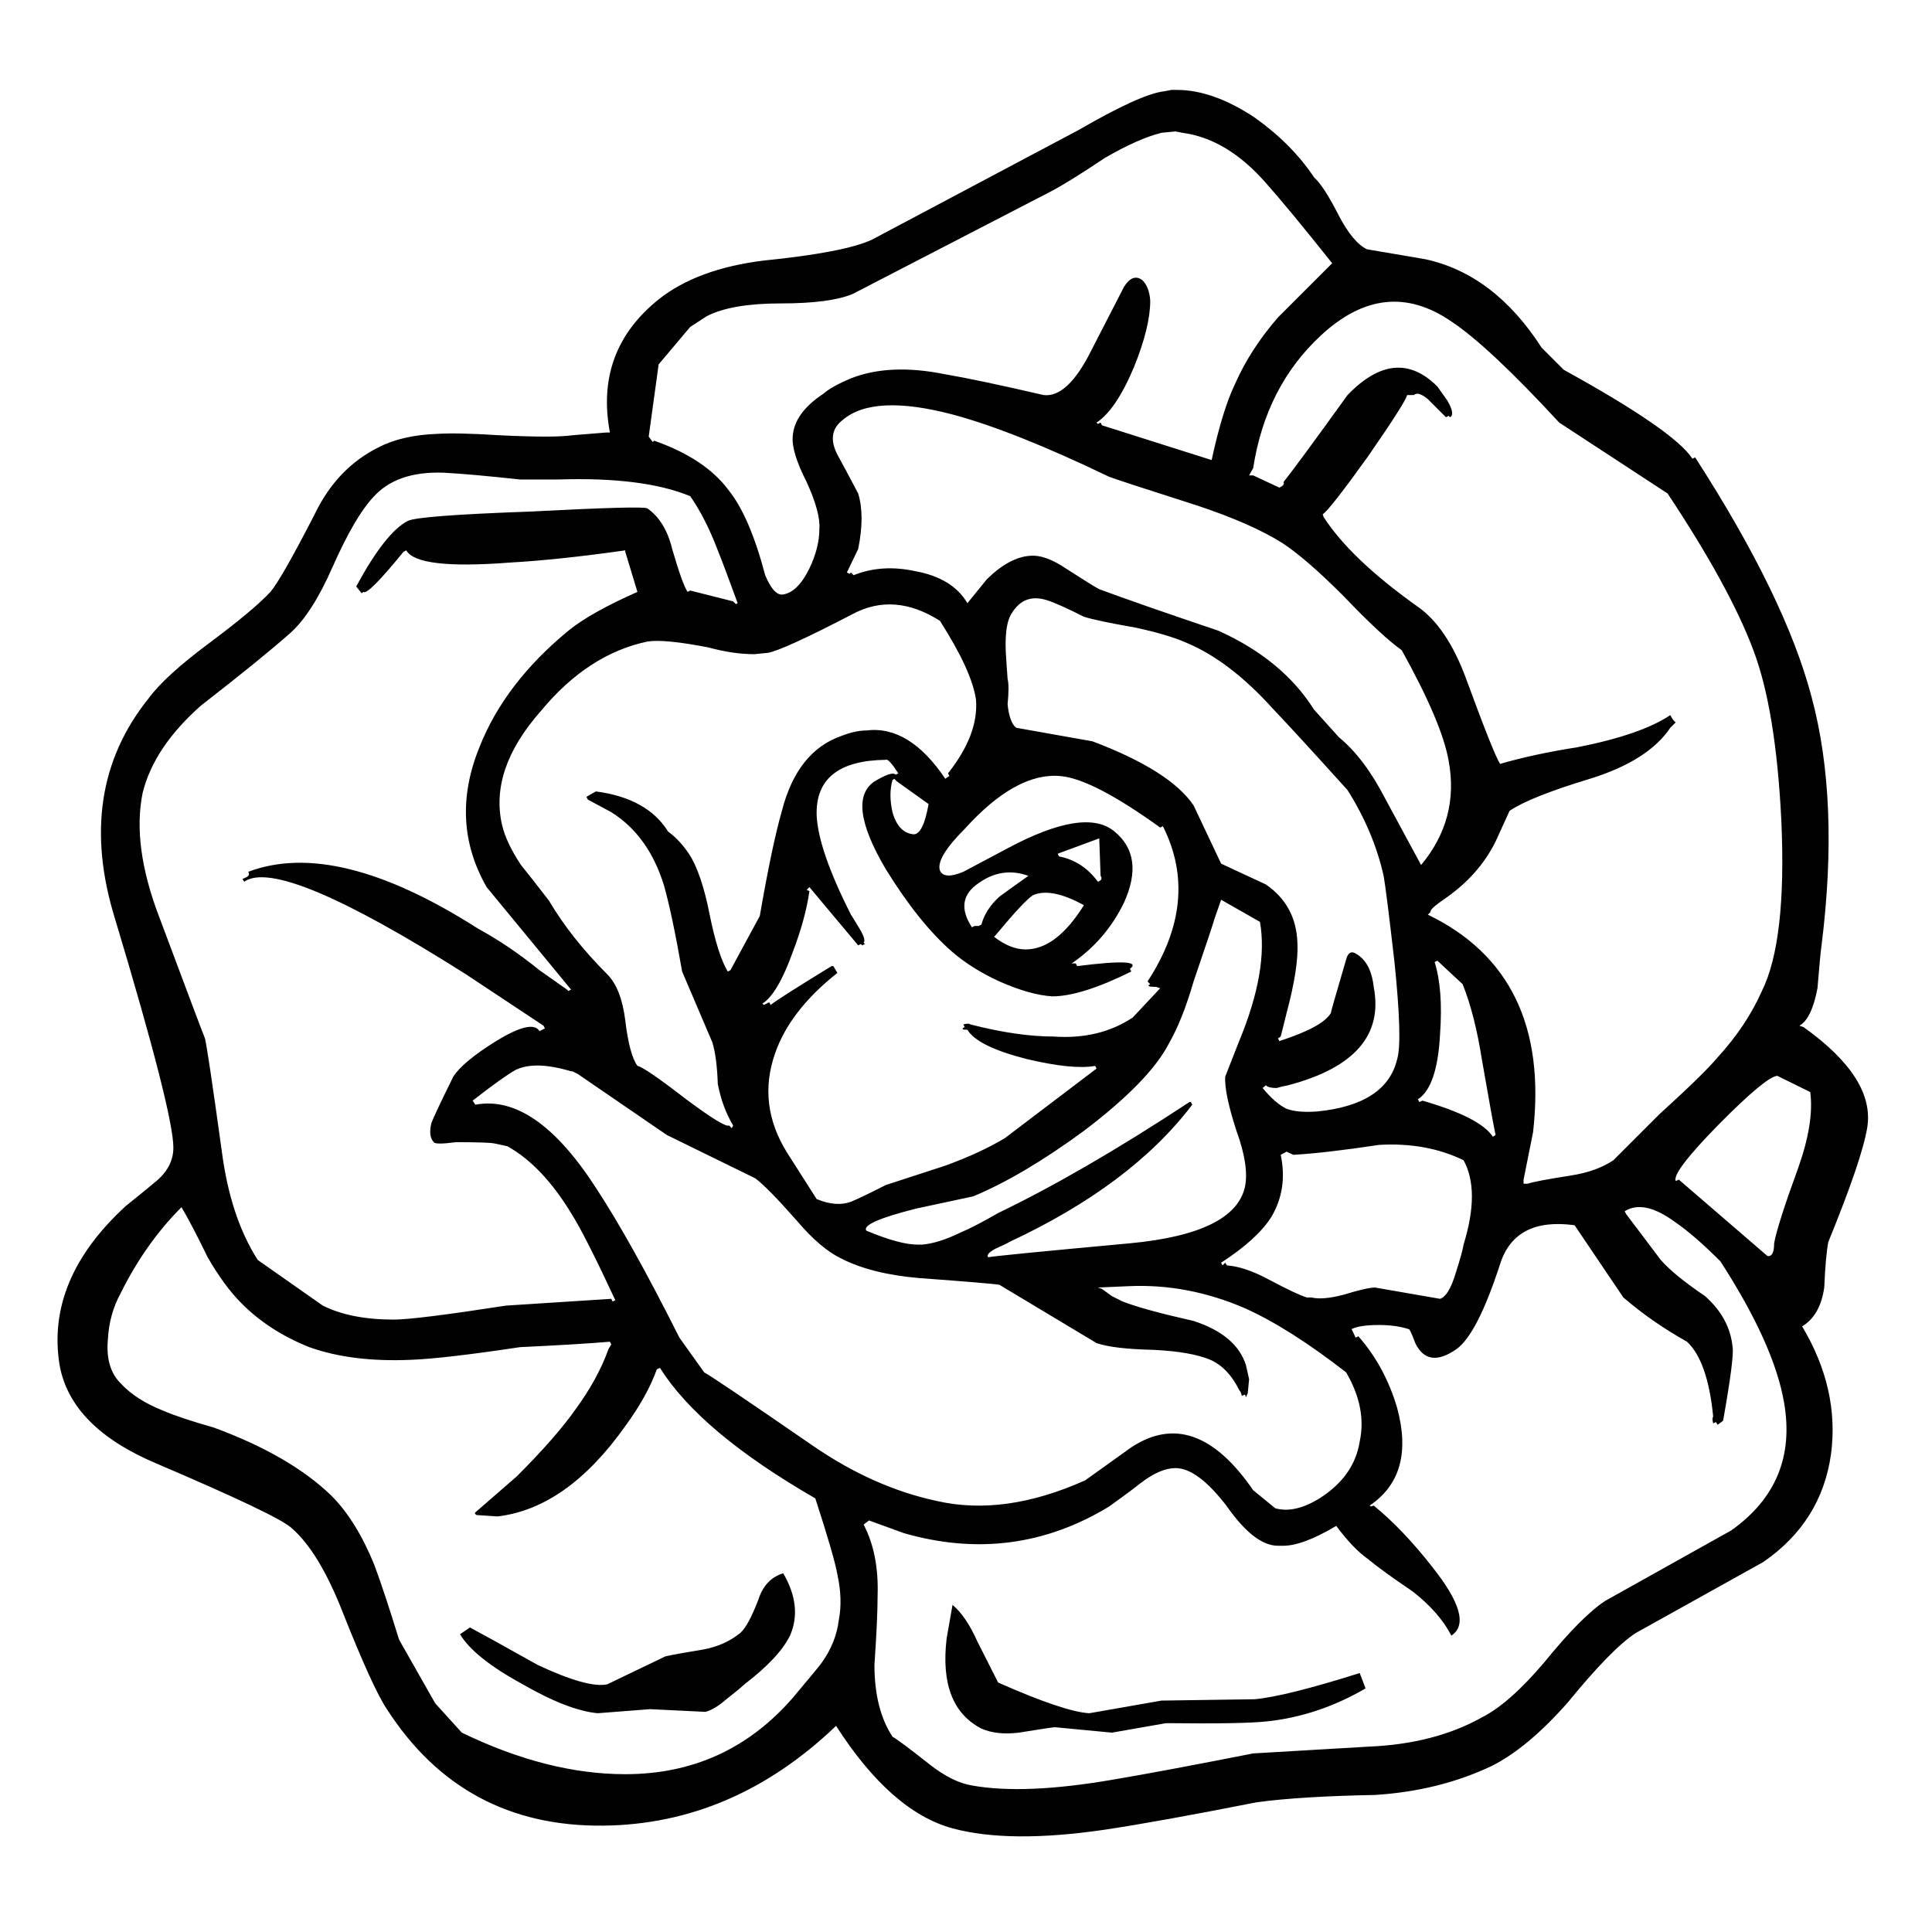 <?xml version="1.0" encoding="utf-8"?>
<!-- Generator: Adobe Illustrator 16.0.0, SVG Export Plug-In . SVG Version: 6.00 Build 0)  -->
<!DOCTYPE svg PUBLIC "-//W3C//DTD SVG 1.1//EN" "http://www.w3.org/Graphics/SVG/1.1/DTD/svg11.dtd">
<svg version="1.1" id="Layer_1" xmlns="http://www.w3.org/2000/svg" xmlns:xlink="http://www.w3.org/1999/xlink" x="0px" y="0px"
	 width="300px" height="300px" viewBox="0 0 300 300" enable-background="new 0 0 300 300" xml:space="preserve">
<path fill-rule="evenodd" clip-rule="evenodd" fill="#010101" d="M71.432,253.764l1.542-1.052c1.589,0.841,5.093,2.781,10.515,5.817
	c5.187,2.43,8.785,3.436,10.794,3.015l9.043-4.346c1.262-0.28,3.201-0.631,5.818-1.052c2.29-0.421,4.229-1.284,5.818-2.594
	c0.841-0.748,1.775-2.477,2.804-5.188c0.701-2.149,1.986-3.505,3.855-4.065c2.01,3.459,2.36,6.684,1.051,9.673
	c-1.121,2.29-3.481,4.814-7.08,7.571c-0.608,0.562-1.542,1.332-2.804,2.313c-1.169,1.027-2.243,1.682-3.225,1.962l-8.622-0.42
	l-8.131,0.631c-3.037-0.28-6.916-1.775-11.636-4.486C76.129,258.787,72.88,256.194,71.432,253.764z M151.343,143.781h0.631
	l0.421-0.212c0.42-1.588,1.355-3.037,2.804-4.345c0.562-0.421,2.056-1.496,4.486-3.224c-2.71-0.981-5.281-0.608-7.711,1.121
	c-2.57,1.73-2.92,4.02-1.051,6.871L151.343,143.781z M169.147,266.03l11.216-1.964l14.44-0.209c3.178-0.28,8.622-1.636,16.333-4.066
	l0.911,2.384c-4.907,2.851-10.001,4.557-15.282,5.117c-2.477,0.28-7.71,0.374-15.701,0.28l-8.412,1.472l-8.832-0.841
	c-0.281,0-2.15,0.281-5.607,0.841c-2.29,0.28-4.23,0.071-5.818-0.63c-4.439-2.29-6.239-6.963-5.398-14.02l0.912-5.187
	c1.402,1.167,2.688,3.06,3.855,5.677c1.869,3.69,2.944,5.819,3.225,6.379C161.858,264.301,166.577,265.89,169.147,266.03z
	 M192.631,216.12l-0.211-0.279c-1.121-2.291-2.616-3.854-4.485-4.697c-2.01-0.84-4.954-1.355-8.833-1.541
	c-4.158-0.095-7.103-0.445-8.832-1.052l-15.071-9.043c-0.701-0.14-4.86-0.49-12.477-1.051c-4.907-0.421-8.926-1.426-12.057-3.015
	c-2.15-1.028-4.439-2.968-6.869-5.818c-3.038-3.458-5.211-5.677-6.52-6.658l-13.739-6.729l-13.81-9.463l-0.841-0.422h-0.21
	c-3.738-1.122-6.612-1.191-8.622-0.209c-1.262,0.699-3.482,2.288-6.66,4.765l0.42,0.631c6.169-1.168,12.407,3.132,18.716,12.898
	c3.598,5.469,7.921,13.226,12.968,23.271l3.855,5.398c0.841,0.421,6.449,4.206,16.824,11.356c6.308,4.346,12.757,7.221,19.347,8.621
	c7.01,1.589,14.673,0.515,22.992-3.224l7.15-5.117c6.589-4.346,12.897-2.126,18.927,6.659l3.434,2.804
	c2.011,0.561,4.3,0.046,6.869-1.541c3.6-2.291,5.679-5.235,6.24-8.833c0.747-3.46,0.046-7.034-2.104-10.726
	c-5.889-4.579-11.123-7.897-15.702-9.954c-5.936-2.569-11.963-3.714-18.085-3.434l-4.767,0.209l0.631,0.211l1.542,1.122l1.683,0.84
	c2.149,0.843,5.818,1.848,11.006,3.015c4.438,1.448,7.149,3.739,8.131,6.871l0.491,2.172l-0.211,2.173l-0.28,0.631l-0.141-0.42
	l-0.49,0.21L192.631,216.12z M168.307,140.556c-3.411-1.869-6.052-2.384-7.921-1.542c-0.889,0.561-2.828,2.641-5.818,6.238
	l-0.21,0.211c1.683,1.308,3.317,1.962,4.907,1.962C162.441,147.425,165.456,145.136,168.307,140.556z M164.24,132.565l0.211,0.42
	c2.431,0.466,4.439,1.776,6.028,3.925c0.561-0.187,0.701-0.491,0.421-0.911l-0.211-5.818L164.24,132.565z M195.646,143.148
	l-6.029-3.434l-1.052,3.014c-0.141,0.561-1.215,3.786-3.224,9.673c-1.169,4.02-2.454,7.243-3.856,9.673
	c-2.01,3.879-6.402,8.389-13.178,13.529c-6.308,4.627-12.033,8.015-17.174,10.164l-8.833,1.893
	c-5.748,1.448-8.341,2.594-7.781,3.436c3.458,1.448,6.122,2.172,7.991,2.172h0.631c1.729-0.139,3.738-0.771,6.028-1.892
	c1.449-0.607,3.389-1.613,5.819-3.015c8.739-4.206,18.646-9.954,29.722-17.243h0.209l0.211,0.419
	c-6.308,8.319-15.772,15.422-28.389,21.311c-0.188,0.14-0.912,0.49-2.174,1.051c-1.028,0.563-1.401,1.006-1.122,1.332
	c0.469-0.14,7.805-0.865,22.011-2.172c10.888-1.028,16.847-3.973,17.875-8.833c0.421-2.149-0.023-5.023-1.331-8.622
	c-1.263-3.878-1.846-6.682-1.753-8.412l2.173-5.537C195.458,154.318,196.532,148.15,195.646,143.148z M252.283,188.081l0.21,0.422
	l5.397,7.149c1.401,1.589,3.692,3.458,6.87,5.608c2.57,2.288,3.995,4.93,4.275,7.921c0.188,1.026-0.303,4.836-1.472,11.425
	l-0.84,0.631l-0.281-0.419l-0.42,0.209c-0.142-0.56-0.142-0.91,0-1.052c-0.562-5.747-1.917-9.626-4.067-11.636
	c-3.597-2.009-6.891-4.299-9.883-6.869l-7.571-11.216c-6.167-0.842-10.022,1.168-11.566,6.028
	c-2.336,7.196-4.578,11.59-6.729,13.178c-2.99,2.104-5.14,1.799-6.449-0.91c-0.561-1.543-0.911-2.268-1.051-2.172
	c-1.309-0.423-2.828-0.633-4.558-0.633c-2.009,0-3.434,0.21-4.275,0.633l0.631,1.329l0.421-0.209
	c2.757,3.132,4.767,6.846,6.028,11.146c1.87,6.916,0.444,11.963-4.275,15.141l0.21,0.141l0.42-0.141
	c2.991,2.431,6.006,5.585,9.043,9.464c4.439,5.561,5.444,9.137,3.014,10.724c-1.261-2.429-3.271-4.719-6.027-6.868
	c-3.178-2.149-5.468-3.809-6.87-4.977c-1.589-1.123-3.247-2.851-4.977-5.188c-3.458,2.056-6.191,3.084-8.202,3.084h-0.841
	c-2.43,0-5.069-2.032-7.921-6.099c-3.037-3.972-5.701-5.959-7.991-5.959c-1.588,0-3.388,0.771-5.397,2.314
	c-1.121,0.888-2.758,2.103-4.906,3.645c-9.907,6.028-20.539,7.406-31.895,4.136l-5.397-1.964l-0.841,0.631
	c1.589,3.039,2.313,6.706,2.173,11.007c0,2.429-0.164,6.028-0.491,10.794c0,4.581,0.935,8.296,2.804,11.146
	c0.748,0.421,2.687,1.869,5.818,4.347c2.336,1.823,4.51,2.897,6.519,3.225c5.42,0.981,12.735,0.678,21.941-0.912
	c5-0.84,12.244-2.196,21.73-4.064c0.139,0,6.098-0.351,17.874-1.051c6.87-0.281,12.758-1.8,17.665-4.557
	c2.852-1.448,6.074-4.301,9.674-8.553c3.878-4.767,7.033-7.945,9.463-9.534l19.557-10.934c6.918-4.907,9.649-11.52,8.202-19.839
	c-1.029-6.028-4.324-13.341-9.884-21.939c-2.712-2.711-5.023-4.721-6.939-6.029C256.932,187.405,254.293,186.82,252.283,188.081z
	 M225.996,197.825c0.748-2.337,1.169-3.855,1.263-4.557c1.729-5.607,1.729-9.977,0-13.107c-3.832-1.869-8.202-2.664-13.109-2.384
	c-5.56,0.841-10,1.355-13.317,1.542l-1.052-0.49l-0.911,0.49c0.748,3.551,0.257,6.776-1.472,9.674
	c-1.449,2.289-4.043,4.649-7.781,7.08l0.21,0.419l0.421-0.419l0.28,0.419c1.87,0.142,4.02,0.866,6.448,2.175
	c2.992,1.588,4.978,2.523,5.959,2.804h0.701c1.168,0.28,2.826,0.14,4.977-0.421c2.431-0.747,4.066-1.122,4.907-1.122l10.094,1.753
	C224.501,201.4,225.297,200.116,225.996,197.825z M223.193,149.177l-0.422,0.211c0.89,2.851,1.169,6.566,0.842,11.146
	c-0.279,5.467-1.426,8.854-3.435,10.164l0.21,0.421l0.491-0.212c5.981,1.729,9.626,3.6,10.936,5.608l0.419-0.279
	c-0.28-1.263-0.981-5.117-2.102-11.566c-0.748-4.767-1.753-8.716-3.015-11.847L223.193,149.177z M279.2,181.422
	c1.683-4.719,2.314-8.668,1.894-11.846l-5.117-2.523c-1.169,0.094-4.183,2.594-9.043,7.501c-4.907,5-7.149,7.945-6.729,8.831
	l0.489-0.21l13.74,11.847c0.701,0.142,1.052-0.514,1.052-1.962C275.813,191.189,277.051,187.311,279.2,181.422z M198.658,75.716
	c0.608-0.28,0.818-0.561,0.631-0.842c1.59-2.008,4.907-6.518,9.954-13.528c5.001-5.187,9.65-5.631,13.95-1.332l1.542,2.173
	c0.841,1.449,0.98,2.314,0.42,2.595l-0.209-0.211l-0.422,0.211l-2.805-2.804c-1.027-0.842-1.751-1.052-2.172-0.632h-1.052
	c-0.14,0.701-2.149,3.856-6.028,9.463c-4.019,5.608-6.379,8.622-7.08,9.043l0.141,0.42c2.758,4.299,7.571,8.901,14.44,13.809
	c3.178,2.149,5.771,6.005,7.78,11.566c2.851,7.757,4.581,12.081,5.187,12.968c3.554-1.028,7.571-1.892,12.059-2.593
	c6.588-1.309,11.378-2.969,14.369-4.977c0.279,0.56,0.56,0.934,0.842,1.122l-0.842,0.84c-2.29,3.412-6.449,6.053-12.478,7.922
	c-6.169,1.869-10.328,3.528-12.478,4.976l-2.174,4.768c-1.682,3.41-4.252,6.332-7.71,8.762c-1.729,1.168-2.522,1.892-2.383,2.172
	l-0.422,0.421c12.76,6.169,18.202,17.431,16.334,33.786l-1.472,7.36v0.631h0.63c0.842-0.28,3.061-0.701,6.659-1.261
	c2.711-0.422,4.932-1.216,6.659-2.384l7.15-7.15c4.58-4.159,7.595-7.103,9.044-8.832c2.989-3.271,5.278-6.706,6.868-10.304
	c2.569-5.188,3.574-13.996,3.015-26.428c-0.561-11.495-2.01-20.328-4.347-26.496c-2.429-6.496-6.869-14.604-13.319-24.325
	l-16.823-11.005c-7.288-7.896-12.875-13.132-16.753-15.702c-6.869-4.72-13.621-3.995-20.257,2.173
	c-5.702,5.282-9.207,12.15-10.515,20.608l-0.631,1.122h0.631L198.658,75.716z M138.866,120.929l-0.281,0.209
	c-0.42,1.449-0.42,3.108,0,4.978c0.608,2.15,1.706,3.294,3.295,3.434c0.981,0,1.752-1.564,2.313-4.696l-4.907-3.505L138.866,120.929
	z M139.076,120.298l0.421-0.211c-1.029-1.588-1.682-2.289-1.963-2.103c-7.291,0.094-10.865,2.945-10.725,8.552
	c0.14,3.598,1.916,8.762,5.327,15.492c0.187,0.28,0.631,1.004,1.333,2.172c0.7,1.168,0.911,1.894,0.63,2.174l0.21,0.21l-0.421,0.211
	l-0.21-0.211l-0.42,0.211l-7.571-9.042l-0.42,0.419l0.42,0.211c-0.42,2.896-1.285,6.051-2.593,9.463
	c-1.542,4.299-3.107,6.964-4.696,7.99l0.21,0.21l0.842-0.419l0.209,0.419c0.888-0.701,4.042-2.71,9.463-6.027h0.281l0.63,1.051
	c-4.907,3.879-8.131,8.038-9.673,12.477c-1.869,5.329-1.238,10.492,1.893,15.492l4.556,7.15c2.009,0.84,3.785,0.981,5.327,0.42
	c1.028-0.42,2.827-1.285,5.397-2.593c2.149-0.7,5.234-1.706,9.253-3.015c3.598-1.308,6.683-2.734,9.253-4.275l14.229-10.796
	l-0.21-0.42c-2.29,0.42-5.819,0.069-10.586-1.052c-5.141-1.309-8.226-2.827-9.252-4.556c-0.841,0-0.981-0.141-0.42-0.421l-0.21-0.42
	c0.607-0.141,0.958-0.141,1.051,0c4.907,1.261,9.229,1.892,12.969,1.892c4.72,0.328,8.809-0.654,12.268-2.943l4.275-4.557
	l-0.631-0.21c-1.168,0-1.473-0.141-0.912-0.421l-0.421-0.421c5.469-8.364,6.263-16.402,2.384-24.113l-0.42,0.209
	c-7.01-5.046-12.174-7.71-15.491-7.99c-4.58-0.421-9.533,2.313-14.861,8.201c-2.991,2.991-4.276,5.142-3.855,6.449
	c0.42,0.981,1.635,1.052,3.645,0.211c0.28-0.14,2.57-1.356,6.869-3.645c8.038-4.3,13.576-5.164,16.613-2.594
	c3.131,2.57,3.622,6.239,1.473,11.006c-1.87,3.877-4.58,7.033-8.132,9.463h0.63l0.212,0.42c7.009-0.889,9.742-0.747,8.2,0.42
	l0.211,0.421c-5.188,2.57-9.275,3.854-12.268,3.854c-2.29-0.139-5.023-0.91-8.201-2.313c-2.851-1.309-5.28-2.828-7.29-4.556
	c-3.458-2.991-6.916-7.291-10.375-12.898c-4.159-7.057-4.743-11.589-1.752-13.6C137.651,120.228,138.749,119.877,139.076,120.298z
	 M156.25,102.423l0.21,3.015c0.187,0.701,0.187,2.008,0,3.925c0.187,1.869,0.632,3.084,1.332,3.645l11.846,2.103
	c8.038,3.038,13.272,6.355,15.703,9.955l4.275,9.042l6.94,3.226c3.131,2.149,4.766,5.163,4.906,9.042
	c0.14,2.57-0.421,6.215-1.683,10.936l-0.911,3.645l-0.421,0.281l0.21,0.42c4.486-1.449,7.151-2.897,7.991-4.346
	c0-0.141,0.795-2.922,2.384-8.342c0.28-1.027,0.771-1.332,1.472-0.911c1.59,0.888,2.524,2.617,2.804,5.188
	c1.449,7.476-2.99,12.57-13.318,15.281c-0.748,0.14-1.332,0.279-1.752,0.42c-0.841,0-1.402-0.141-1.682-0.42l-0.492,0.42
	c1.31,1.589,2.547,2.663,3.716,3.225c1.122,0.42,2.687,0.562,4.697,0.42c7.195-0.701,11.355-3.41,12.477-8.131
	c0.561-1.869,0.421-6.894-0.421-15.071c-0.841-7.336-1.401-11.8-1.683-13.388c-1.027-4.58-2.896-9.02-5.607-13.319
	c-5.187-5.749-9.065-9.978-11.636-12.687c-4.439-4.907-8.88-8.295-13.318-10.164c-1.87-0.842-4.533-1.637-7.992-2.384
	c-4.018-0.701-6.682-1.262-7.99-1.683c-2.57-1.308-4.509-2.172-5.818-2.593c-2.29-0.701-4.064-0.046-5.327,1.962
	C156.273,96.395,155.97,98.825,156.25,102.423z M133.258,85.249l-1.753,3.645l0.421,0.211l0.21-0.211l0.421,0.422
	c2.897-1.169,6.075-1.379,9.533-0.631c3.879,0.701,6.59,2.359,8.131,4.977l3.014-3.715c2.337-2.29,4.58-3.505,6.73-3.645
	c1.542-0.14,3.387,0.515,5.537,1.963c2.897,1.869,4.626,2.943,5.187,3.224c4.159,1.542,10.328,3.691,18.506,6.448
	c6.636,2.992,11.59,7.08,14.861,12.268l3.854,4.275c2.617,2.149,5.001,5.304,7.15,9.463c1.263,2.337,3.131,5.796,5.608,10.375
	c3.972-4.768,5.396-10.165,4.276-16.192c-0.701-3.972-3.132-9.697-7.291-17.174c-2.057-1.449-5.071-4.252-9.043-8.412
	c-3.878-3.879-7.032-6.613-9.463-8.202c-3.177-2.009-7.57-3.949-13.179-5.817c-8.038-2.57-12.617-4.066-13.738-4.487
	c-9.907-4.767-18.016-7.991-24.324-9.674c-8.178-2.149-13.856-1.869-17.034,0.842c-1.729,1.308-2.01,3.107-0.841,5.396
	c0.701,1.263,1.776,3.271,3.225,6.028C133.959,78.917,133.959,81.791,133.258,85.249z M91.06,123.733l1.472-0.842
	c5.328,0.701,9.066,2.781,11.215,6.239c1.168,0.842,2.243,1.986,3.225,3.435c1.309,2.01,2.383,5.164,3.225,9.463
	c0.841,4.159,1.775,7.103,2.804,8.832l0.42-0.21l4.557-8.412c1.262-7.29,2.407-12.735,3.435-16.333
	c1.589-6.169,4.673-10.047,9.252-11.636c1.449-0.561,2.734-0.842,3.855-0.842c4.439-0.56,8.529,1.94,12.268,7.501
	c0.14-0.141,0.351-0.281,0.63-0.421l-0.21-0.421c3.178-4.018,4.627-7.827,4.346-11.425c-0.42-2.991-2.289-7.08-5.607-12.267
	c-4.72-2.992-9.23-3.342-13.529-1.052c-7.197,3.739-11.589,5.748-13.178,6.028l-2.103,0.211c-2.196,0-4.58-0.351-7.15-1.051
	c-4.58-0.889-7.734-1.193-9.463-0.912c-6.168,1.309-11.683,4.907-16.543,10.795c-5.327,6.028-7.337,11.916-6.028,17.664
	c0.421,1.822,1.402,3.902,2.945,6.239c1.028,1.262,2.477,3.108,4.346,5.538c2.29,3.878,5.304,7.687,9.042,11.425
	c1.449,1.449,2.384,3.832,2.804,7.15c0.421,3.552,1.052,5.912,1.893,7.08c0.747,0.14,3.271,1.868,7.57,5.188
	c4.019,2.99,6.239,4.346,6.659,4.064l0.421,0.422l0.21-0.422c-1.123-1.868-1.917-4.018-2.384-6.448
	c-0.093-2.757-0.374-4.906-0.841-6.448l-4.696-11.006c-1.029-5.889-1.963-10.328-2.804-13.319
	c-1.589-5.188-4.323-8.997-8.201-11.425l-3.646-1.963L91.06,123.733z M121.201,47.116c-5.047,0-8.856,0.654-11.426,1.963
	l-2.594,1.683l-4.907,5.817l-1.542,11.216l0.631,0.842l0.21-0.211c5.328,1.869,9.206,4.463,11.636,7.781
	c2.15,2.711,4.019,7.08,5.608,13.109c0.841,2.008,1.706,3.013,2.594,3.013c1.589-0.14,3.014-1.495,4.275-4.065
	c1.028-2.149,1.542-4.182,1.542-6.099c0.141-1.683-0.514-4.112-1.962-7.291c-1.589-3.129-2.313-5.49-2.173-7.08
	c0.14-2.43,1.729-4.649,4.767-6.659c0.841-0.747,2.266-1.542,4.275-2.384c4.019-1.588,8.903-1.799,14.651-0.629
	c3.318,0.56,8.411,1.634,15.28,3.224c2.478,0.281,4.931-2.009,7.36-6.87l5.118-9.953c0.887-1.402,1.822-1.753,2.803-1.052
	c0.748,0.701,1.169,1.775,1.262,3.224c0,2.711-0.84,6.145-2.522,10.304c-1.87,4.439-3.809,7.313-5.818,8.622l0.21,0.211l0.421-0.211
	l0.21,0.42l17.033,5.398c1.122-5.188,2.337-9.138,3.646-11.847c1.59-3.6,3.809-7.033,6.659-10.305l8.413-8.412
	c-4.58-5.748-8.016-9.907-10.305-12.477c-4.02-4.579-8.343-7.173-12.969-7.78l-1.052-0.211l-2.173,0.211
	c-2.431,0.606-5.374,1.915-8.832,3.925c-3.832,2.57-6.706,4.345-8.622,5.327l-30.492,15.772
	C130.081,46.625,126.341,47.116,121.201,47.116z M32.248,195.231c-1.682-3.458-3.038-6.052-4.065-7.779
	c-3.739,3.737-6.893,8.2-9.463,13.388c-1.169,2.149-1.822,4.51-1.963,7.08c-0.28,2.989,0.374,5.279,1.963,6.87
	c1.589,1.728,3.809,3.153,6.659,4.275c1.729,0.747,4.323,1.611,7.78,2.593c7.898,2.898,13.997,6.426,18.296,10.585
	c2.57,2.571,4.79,6.146,6.66,10.725c1.028,2.758,2.313,6.637,3.855,11.637l5.608,9.883l4.135,4.557
	c8.879,4.301,17.337,6.45,25.375,6.45c10.468,0,19.136-3.95,26.006-11.847c2.757-3.271,4.276-5.118,4.557-5.538
	c1.449-2.057,2.313-4.229,2.593-6.519c0.421-2.149,0.351-4.51-0.21-7.081c-0.327-1.869-1.472-5.817-3.435-11.845
	c-11.916-6.87-19.954-13.623-24.113-20.259l-0.491,0.21c-0.981,2.757-2.617,5.701-4.907,8.833
	c-6.028,8.505-12.641,13.178-19.837,14.019l-3.224-0.21c-0.281-0.141-0.351-0.28-0.211-0.421l6.449-5.607
	c4.019-4.02,7.033-7.455,9.043-10.306c2.336-3.178,4.065-6.332,5.187-9.463l0.421-0.701l-0.21-0.42
	c-3.318,0.281-7.968,0.562-13.95,0.842c-7.757,1.168-13.365,1.822-16.823,1.962c-6.168,0.28-11.473-0.373-15.913-1.962
	c-4.206-1.683-7.734-3.973-10.584-6.87C35.706,200.583,33.977,198.223,32.248,195.231z M31.196,109.572
	c-4.86,4.3-7.874,8.809-9.042,13.53c-1.122,5.468-0.257,11.917,2.593,19.346c4.58,12.245,6.94,18.506,7.08,18.788
	c0.28,1.121,1.145,6.915,2.594,17.383c0.888,6.917,2.756,12.595,5.608,17.034l10.093,7.08c2.897,1.447,6.566,2.173,11.006,2.173
	c2.289,0,8.107-0.726,17.455-2.173l16.333-1.052l0.209,0.42l0.421-0.209c-3.131-6.729-5.42-11.238-6.87-13.529
	c-2.991-4.907-6.286-8.365-9.884-10.373l-1.962-0.423c-0.561-0.14-2.57-0.209-6.029-0.209c-2.149,0.281-3.294,0.281-3.434,0
	c-0.562-0.562-0.701-1.497-0.421-2.804c0.14-0.562,1.285-3.016,3.435-7.361c0.981-1.542,3.201-3.388,6.66-5.537
	c3.738-2.289,5.981-2.804,6.729-1.542l0.841-0.422l-0.21-0.42l-12.057-7.991c-19.253-12.195-30.726-16.986-34.418-14.37l-0.28-0.421
	c0.467-0.186,0.771-0.351,0.911-0.49c0.141-0.141,0.141-0.351,0-0.631c9.16-3.458,21.052-0.515,35.68,8.831
	c3.178,1.729,6.355,3.879,9.533,6.45l4.276,3.013l0.21,0.212l0.42-0.212l-13.108-15.91c-3.879-6.776-4.252-14.02-1.121-21.73
	c2.617-6.636,7.22-12.665,13.809-18.086c2.29-1.869,5.865-3.878,10.725-6.028l-1.893-6.239V85.46
	c-6.916,0.98-12.874,1.611-17.875,1.892c-9.627,0.748-15,0.116-16.123-1.892l-0.42,0.209c-3.738,4.58-5.818,6.659-6.239,6.239
	l-0.28,0.211l-0.841-1.051c3.038-5.608,5.701-8.997,7.991-10.164c0.981-0.562,7.36-1.052,19.137-1.473
	c11.636-0.606,17.664-0.771,18.085-0.49c1.87,1.309,3.154,3.412,3.855,6.309c1.028,3.551,1.822,5.772,2.383,6.659l0.421-0.211
	l6.66,1.683l0.42,0.42l0.281-0.14c-1.309-3.598-2.336-6.332-3.084-8.201c-1.262-3.319-2.687-6.123-4.276-8.412
	c-4.86-2.01-11.683-2.875-20.469-2.595h-5.958c-5.188-0.56-9.136-0.911-11.847-1.051c-4.907-0.186-8.575,1.098-11.005,3.855
	c-1.869,2.009-3.949,5.584-6.239,10.726c-2.15,4.907-4.37,8.365-6.66,10.374C42.108,100.928,37.504,104.665,31.196,109.572z
	 M32.248,100.039c4.766-3.551,8.015-6.262,9.744-8.131c1.121-1.309,3.411-5.327,6.869-12.056c2.29-4.767,5.585-8.225,9.884-10.375
	c2.43-1.262,5.445-1.963,9.042-2.103c2.15-0.14,5.397-0.07,9.744,0.211c5.701,0.279,9.486,0.279,11.355,0l5.188-0.422h0.631
	c-1.589-8.458,0.934-15.35,7.57-20.678c4.019-3.178,9.463-5.187,16.333-6.028c8.319-0.841,13.903-1.915,16.753-3.224l32.104-17.035
	c6.449-3.737,10.89-5.747,13.319-6.028l1.121-0.209h0.842c3.738,0,7.757,1.425,12.057,4.276c3.879,2.757,6.963,5.864,9.253,9.322
	c0.98,0.842,2.266,2.829,3.854,5.958c1.449,2.757,2.897,4.486,4.346,5.188l9.044,1.542c7.149,1.542,13.179,6.122,18.085,13.739
	l3.434,3.435c11.45,6.309,18.109,10.912,19.979,13.809l0.421-0.21c9.346,14.487,15.375,26.894,18.085,37.223
	c2.897,10.747,3.412,23.599,1.543,38.553c-0.142,0.98-0.351,3.201-0.631,6.659c-0.608,3.178-1.544,5.117-2.805,5.817l0.631,0.211
	c7.478,5.327,10.772,10.562,9.884,15.702c-0.562,3.317-2.569,9.206-6.027,17.664c-0.281,1.449-0.492,3.81-0.632,7.079
	c-0.42,2.898-1.564,4.907-3.435,6.028c3.878,6.496,5.375,13.109,4.485,19.839c-0.981,7.009-4.485,12.594-10.515,16.753
	l-19.768,11.005c-2.476,1.59-6.005,5.188-10.585,10.796c-4.158,4.72-8.106,8.014-11.847,9.883
	c-5.42,2.569-11.448,4.066-18.084,4.486c-7.617,0.141-13.716,0.515-18.296,1.122c-10.188,2.01-18.085,3.435-23.692,4.275
	c-9.861,1.447-17.734,1.379-23.623-0.21c-6.355-1.729-12.384-7.033-18.085-15.913c-10.655,10.188-22.712,15.352-36.17,15.492
	c-14.533,0.141-25.726-5.888-33.577-18.085c-1.449-2.149-3.738-7.175-6.869-15.071c-2.477-6.309-5.14-10.679-7.992-13.107
	c-1.449-1.309-8.412-4.627-20.889-9.955c-8.879-3.738-13.903-8.831-15.071-15.279c-1.448-8.881,1.986-17.128,10.305-24.745
	c2.336-1.869,3.996-3.225,4.977-4.066c1.589-1.448,2.383-3.107,2.383-4.977c0-3.599-3.014-15.422-9.042-35.469
	c-4.159-13.365-2.43-24.792,5.188-34.278C24.747,106.162,27.808,103.358,32.248,100.039z"/>
</svg>
